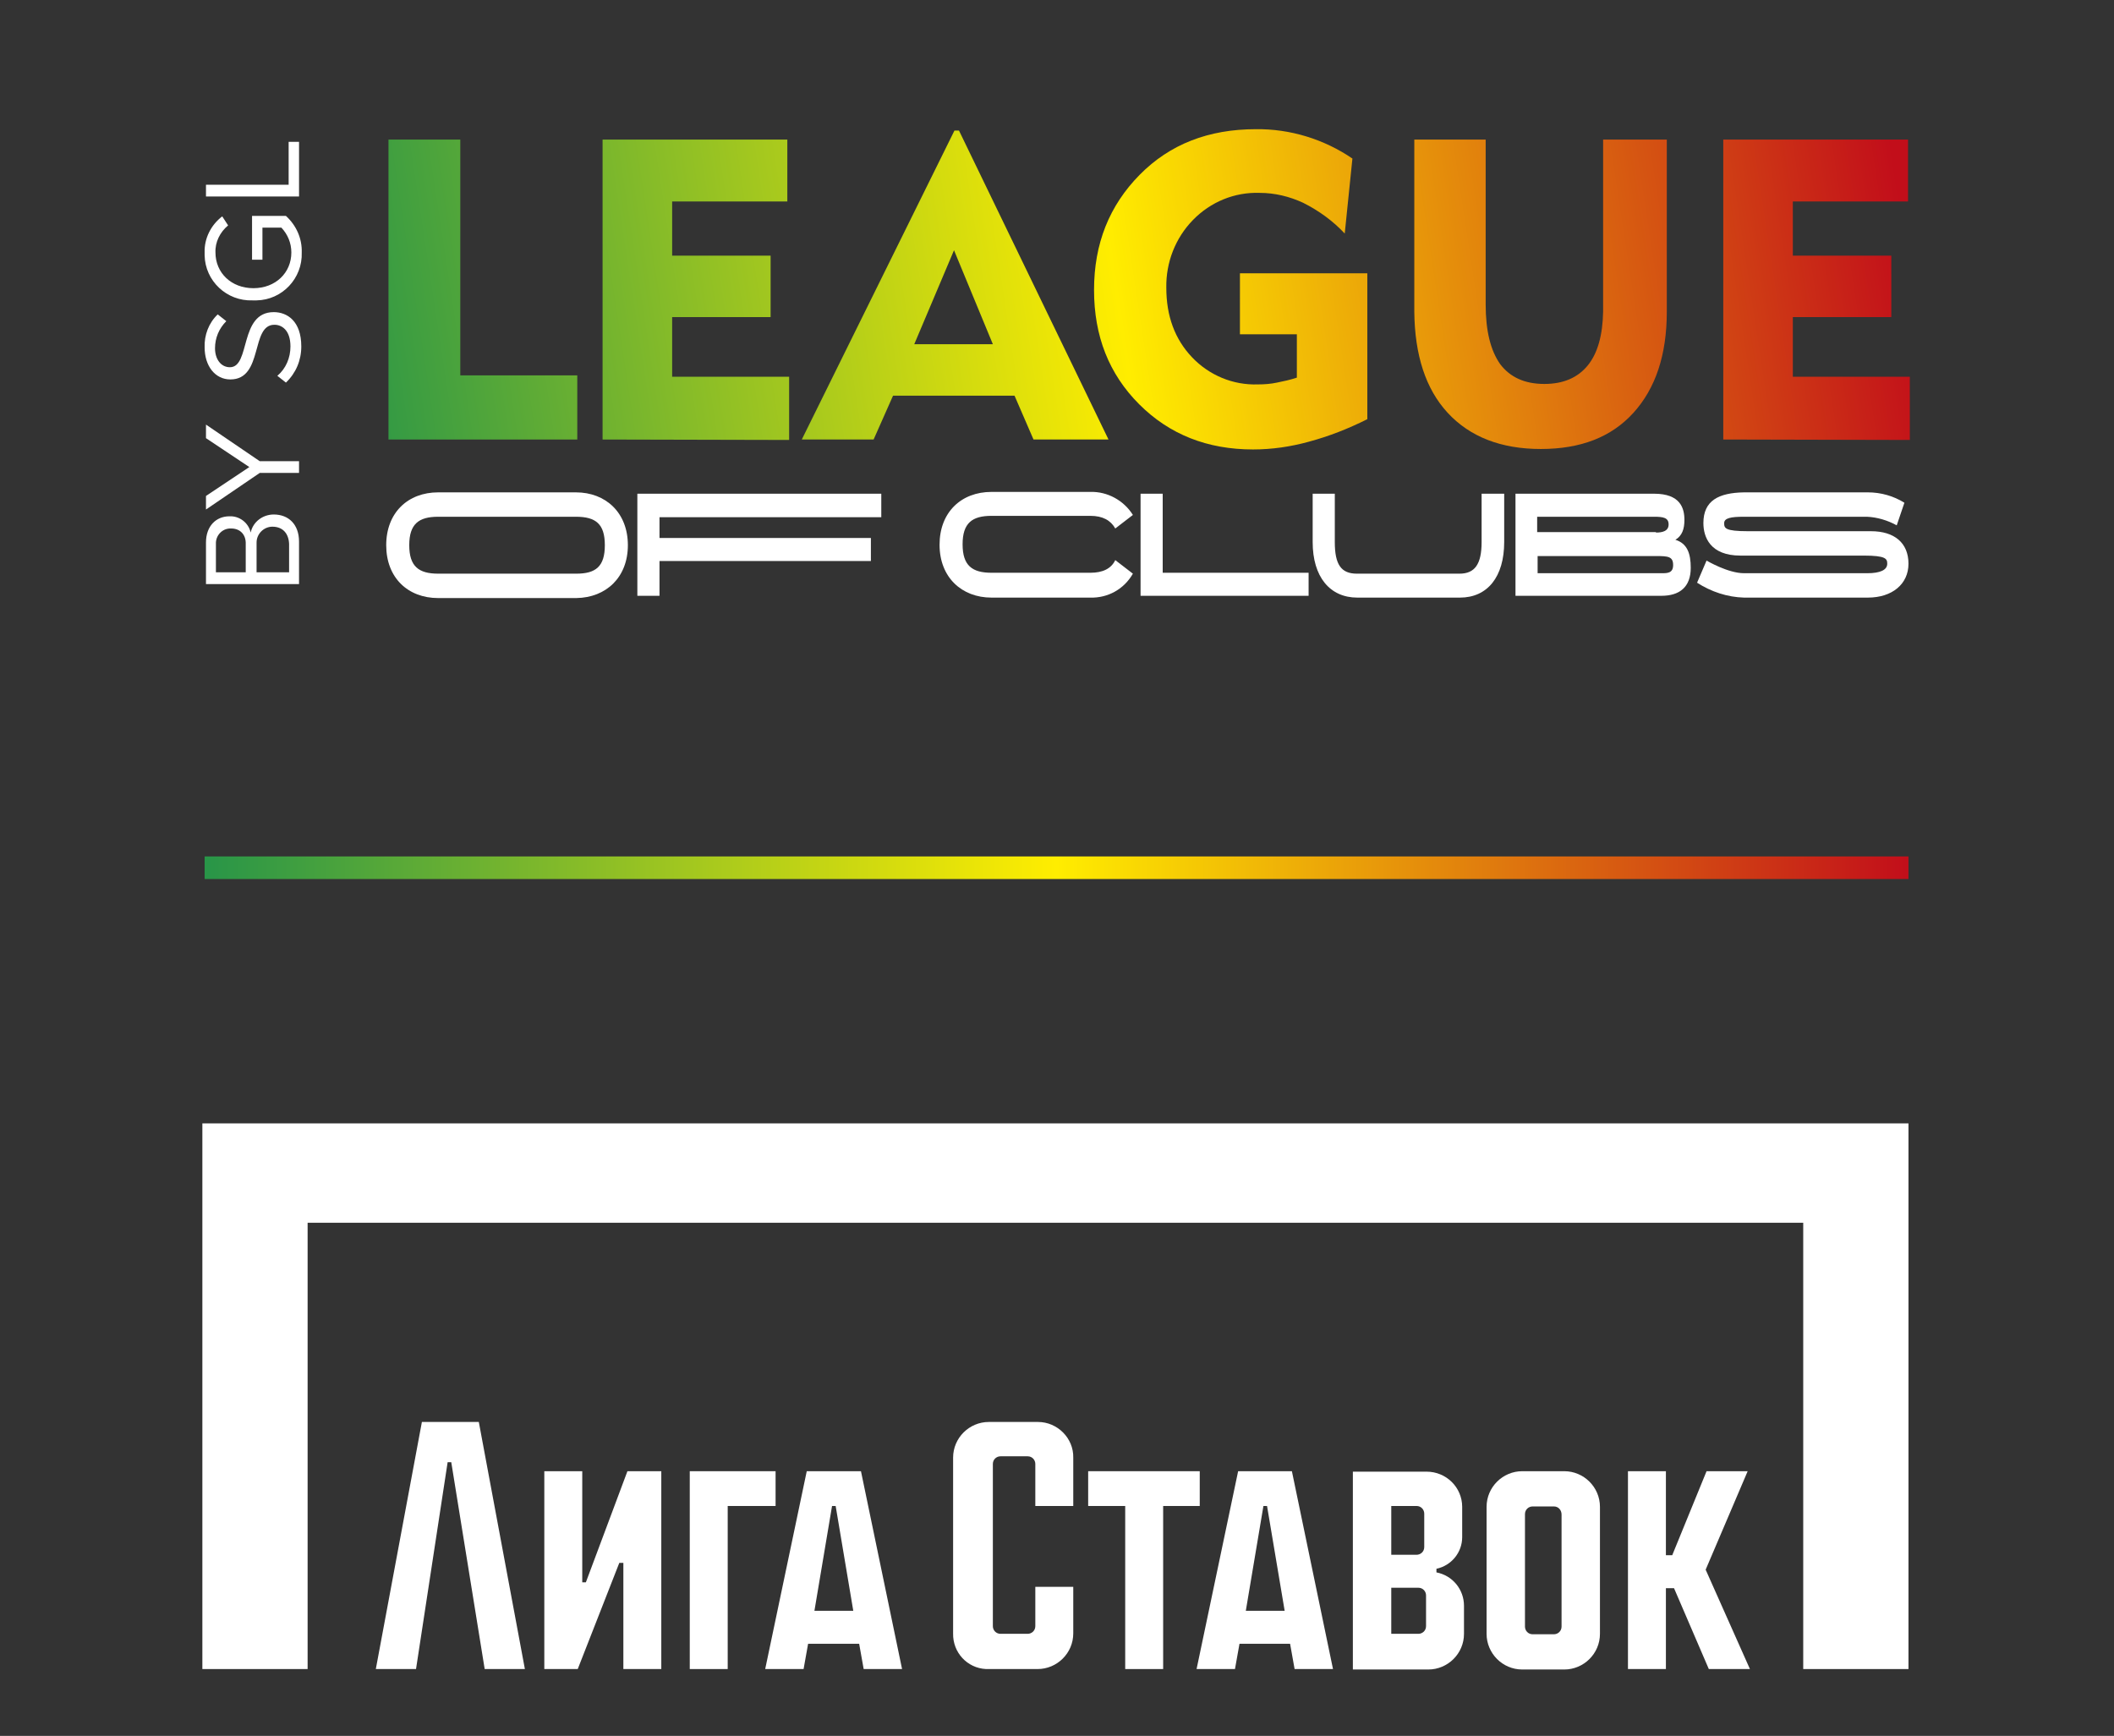<?xml version="1.0" encoding="utf-8"?>
<!-- Generator: Adobe Illustrator 24.2.3, SVG Export Plug-In . SVG Version: 6.00 Build 0)  -->
<svg version="1.1" id="Слой_1" xmlns="http://www.w3.org/2000/svg" xmlns:xlink="http://www.w3.org/1999/xlink" x="0px" y="0px"
	 viewBox="0 0 468 384.3" style="enable-background:new 0 0 468 384.3;" xml:space="preserve">
<rect x="0" y="0" width="468" height="384.3" fill="#333333" stroke="none"/>
<style type="text/css">
	.st0{fill:#FFFFFF;}
	.st1{fill:url(#SVGID_1_);}
	.st2{fill:url(#SVGID_2_);}
	.st3{fill:url(#SVGID_3_);}
	.st4{fill:url(#SVGID_4_);}
	.st5{fill:url(#SVGID_5_);}
	.st6{fill:url(#SVGID_6_);}
	.st7{fill:url(#SVGID_7_);}
</style>
<g>
	<path class="st0" d="M66.2,129.3H45.6v-9.2c0-3.6,2.2-5.8,5.2-5.8c2.2-0.1,4.2,1.4,4.7,3.6c0.5-2.4,2.7-4,5.1-4
		c3.3,0,5.6,2.2,5.6,6V129.3z M51.2,117c-1.8-0.1-3.3,1.3-3.4,3.1c0,0.1,0,0.3,0,0.4v6.2h6.6v-6.2C54.5,118.3,53.1,117,51.2,117
		L51.2,117z M60.3,116.6c-1.9,0-3.5,1.6-3.5,3.5c0,0.1,0,0.2,0,0.3v6.3H64v-6.3C63.9,118.1,62.6,116.6,60.3,116.6L60.3,116.6z"/>
	<path class="st0" d="M66.2,104.7h-8.7l-11.9,8.1v-3l9.6-6.4l-9.6-6.4v-3l11.9,8.1h8.7V104.7z"/>
	<path class="st0" d="M63.3,84.7l-1.9-1.5c1.9-1.6,2.9-4,2.9-6.5c0-3.7-2-4.8-3.5-4.8C55.4,71.8,58.4,84,51,84c-3.4,0-5.7-3-5.7-7.1
		c-0.1-2.7,0.9-5.4,2.9-7.3l1.9,1.5c-1.6,1.6-2.5,3.7-2.5,6c0,2.4,1.3,4.2,3.3,4.2c4.6,0,2-12.2,9.7-12.2c3,0,6.1,2,6.1,7.6
		C66.7,79.8,65.5,82.6,63.3,84.7z"/>
	<path class="st0" d="M55.9,66.5c-5.7,0.2-10.5-4.3-10.6-10c0-0.2,0-0.4,0-0.6c-0.1-3.1,1.4-6.1,3.9-8l1.3,2c-1.8,1.5-2.9,3.7-2.8,6
		c0,4.5,3.5,7.9,8.4,7.9s8.4-3.4,8.4-7.9c0-2.1-0.8-4-2.2-5.5h-4.2v7.1h-2.3v-9.7h7.5c2.3,2.1,3.6,5,3.5,8.1
		c0.2,5.7-4.3,10.5-10,10.6C56.3,66.5,56.1,66.5,55.9,66.5z"/>
	<path class="st0" d="M66.2,43.5H45.6v-2.6h18.3v-9.5h2.3V43.5z"/>
	
		<linearGradient id="SVGID_1_" gradientUnits="userSpaceOnUse" x1="71.467" y1="91.759" x2="416.397" y2="144.159" gradientTransform="matrix(1 0 0 -1 0 161.276)">
		<stop  offset="0" style="stop-color:#289548"/>
		<stop  offset="0.5" style="stop-color:#FFED00"/>
		<stop  offset="1" style="stop-color:#C20E1A"/>
	</linearGradient>
	<path class="st1" d="M86,97.3V30.9h15.9v52.2h25.9v14.2H86z"/>
	
		<linearGradient id="SVGID_2_" gradientUnits="userSpaceOnUse" x1="72.53" y1="84.73" x2="417.47" y2="137.14" gradientTransform="matrix(1 0 0 -1 0 161.276)">
		<stop  offset="0" style="stop-color:#289548"/>
		<stop  offset="0.5" style="stop-color:#FFED00"/>
		<stop  offset="1" style="stop-color:#C20E1A"/>
	</linearGradient>
	<path class="st2" d="M133.4,97.3V30.9h40.9v13.7h-25.5v12h21.8v13.6h-21.8v13.2h25.9v14L133.4,97.3z"/>
	
		<linearGradient id="SVGID_3_" gradientUnits="userSpaceOnUse" x1="74.056" y1="74.715" x2="418.986" y2="127.115" gradientTransform="matrix(1 0 0 -1 0 161.276)">
		<stop  offset="0" style="stop-color:#289548"/>
		<stop  offset="0.5" style="stop-color:#FFED00"/>
		<stop  offset="1" style="stop-color:#C20E1A"/>
	</linearGradient>
	<path class="st3" d="M177.5,97.3l33.8-68.4h1l33.1,68.4h-16.6l-4.2-9.7h-26.9l-4.3,9.7H177.5z M202.4,76.2h17.4l-8.6-20.8
		L202.4,76.2z"/>
	
		<linearGradient id="SVGID_4_" gradientUnits="userSpaceOnUse" x1="75.304" y1="66.463" x2="420.244" y2="118.863" gradientTransform="matrix(1 0 0 -1 0 161.276)">
		<stop  offset="0" style="stop-color:#289548"/>
		<stop  offset="0.5" style="stop-color:#FFED00"/>
		<stop  offset="1" style="stop-color:#C20E1A"/>
	</linearGradient>
	<path class="st4" d="M302.7,60.5v32.3c-4.2,2.1-8.5,3.8-13,5c-4,1.1-8.1,1.7-12.3,1.7c-10.1,0-18.5-3.3-25.2-10
		c-6.7-6.7-10-15.1-10-25.3c0-10.3,3.4-18.7,10.1-25.5s15.3-10.1,25.7-10.1c7.6-0.1,15.1,2.2,21.4,6.5l-1.7,16.6
		c-2.6-2.8-5.8-5.1-9.2-6.8c-3-1.4-6.3-2.2-9.6-2.2c-5.6-0.2-10.9,2-14.8,6c-3.9,4-6,9.4-5.9,15c0,6.3,1.9,11.4,5.7,15.4
		c3.8,4,9.1,6.2,14.6,6c1.4,0,2.8-0.1,4.2-0.4c1.5-0.3,2.9-0.6,4.4-1.1V74h-12.6V60.5H302.7z"/>
	
		<linearGradient id="SVGID_5_" gradientUnits="userSpaceOnUse" x1="76.626" y1="57.779" x2="421.566" y2="110.179" gradientTransform="matrix(1 0 0 -1 0 161.276)">
		<stop  offset="0" style="stop-color:#289548"/>
		<stop  offset="0.5" style="stop-color:#FFED00"/>
		<stop  offset="1" style="stop-color:#C20E1A"/>
	</linearGradient>
	<path class="st5" d="M328.9,30.9v36.5c0,5.9,1.1,10.2,3.2,13.2c2.2,2.9,5.4,4.4,9.8,4.4c4.2,0,7.4-1.4,9.6-4.1s3.3-6.7,3.4-11.9
		V30.9H369V69c0,9.6-2.5,17-7.4,22.4s-11.7,8-20.5,8c-8.8,0-15.7-2.7-20.6-8c-4.9-5.3-7.3-12.8-7.4-22.4V30.9H328.9z"/>
	
		<linearGradient id="SVGID_6_" gradientUnits="userSpaceOnUse" x1="78.13" y1="47.889" x2="423.06" y2="100.289" gradientTransform="matrix(1 0 0 -1 0 161.276)">
		<stop  offset="0" style="stop-color:#289548"/>
		<stop  offset="0.5" style="stop-color:#FFED00"/>
		<stop  offset="1" style="stop-color:#C20E1A"/>
	</linearGradient>
	<path class="st6" d="M381.5,97.3V30.9h40.9v13.7h-25.5v12h21.8v13.6h-21.8v13.2h25.9v14L381.5,97.3z"/>
	<path class="st0" d="M139,120.7c0,7.1-4.8,11.6-11.4,11.7H97c-6.7,0-11.5-4.5-11.5-11.7S90.3,109,97,109h30.5
		C134.1,109,139,113.5,139,120.7z M127.5,114.4H97c-4.3,0-6.4,1.6-6.4,6.3s2.1,6.3,6.4,6.3h30.6c4.3,0,6.3-1.6,6.3-6.3
		S131.9,114.4,127.5,114.4z"/>
	<path class="st0" d="M195.1,109.3v5.2H146v4.6h46.8v5.1H146v7.7h-4.9v-22.6H195.1z"/>
	<path class="st0" d="M241.4,132.3h-21.9c-6.6,0-11.5-4.5-11.5-11.7s4.8-11.7,11.5-11.7h21.9c3.8-0.1,7.4,1.9,9.4,5.1l-3.9,3
		c-1-1.8-2.8-2.8-5.5-2.8h-21.9c-4.3,0-6.4,1.6-6.4,6.3s2.1,6.3,6.4,6.3h21.9c2.7,0,4.6-0.9,5.5-2.8l3.9,3
		C248.8,130.5,245.2,132.4,241.4,132.3z"/>
	<path class="st0" d="M289.7,126.8v5.1h-37.2v-22.6h4.9v17.5H289.7z"/>
	<path class="st0" d="M328.1,109.3h4.9V120c0,7.7-3.7,12.3-9.8,12.3h-22.7c-6.1,0-9.9-4.6-9.9-12.3v-10.7h4.9V120c0,5,1.4,7,4.9,7
		h22.7c3.4,0,4.9-2.1,4.9-7V109.3z"/>
	<path class="st0" d="M374.3,125.7c0,4.3-2.5,6.2-6.5,6.2h-32.3v-22.6h30.7c5.8,0,6.7,3.2,6.7,5.8c0,2-0.5,3.5-2,4.4
		C373.5,120.3,374.3,122.5,374.3,125.7z M366.6,117.9c1.4,0,2.8-0.3,2.8-1.8s-1.2-1.7-3.2-1.7h-25.9v3.4H366.6z M370.4,125.1
		c0-1.9-1.1-2-3.8-2h-26.2v3.8h27.5C369.1,126.9,370.4,126.9,370.4,125.1z"/>
	<path class="st0" d="M422.5,124.8c0,4.5-3.6,7.5-9,7.5h-27.4c-3.7-0.1-7.3-1.3-10.4-3.3l2.1-4.9c0,0,4.7,2.8,8.3,2.8h27.3
		c2.8,0,4.4-0.7,4.4-2.1c0-1.1-0.3-1.8-5.2-1.8h-27.3c-6.7,0-8.2-4.1-8.2-7.2c0-5,3.4-6.7,9-6.8h27.4c2.9,0,5.7,0.8,8.1,2.3l-1.7,5
		c-2-1.1-4.3-1.8-6.6-1.9H386c-2.8,0-4.3,0.3-4.3,1.4s0.1,1.8,5.3,1.8h27.2C419.4,117.6,422.5,120.2,422.5,124.8z"/>
</g>
<g>
	<path class="st0" d="M229.8,314.8h-10.9c-4.3,0-7.9,3.5-7.9,7.9v38.9c-0.1,4.2,3.1,7.7,7.3,7.9c0.2,0,0.3,0,0.5,0h10.9
		c4.3,0,7.9-3.5,7.9-7.9v-10.3h-8.4v8.7c0,1-0.8,1.7-1.7,1.7h-6c-1,0-1.7-0.8-1.7-1.7v-35.9c0-1,0.8-1.7,1.7-1.7h6
		c1,0,1.7,0.8,1.7,1.7v9.3h8.4v-10.7C237.7,318.4,234.1,314.8,229.8,314.8"/>
	<polygon class="st0" points="265.6,325.7 240.9,325.7 240.9,333.4 249.1,333.4 249.1,369.5 257.5,369.5 257.5,333.4 265.6,333.4 	
		"/>
	<polygon class="st0" points="129.7,350.3 128.9,350.3 128.9,325.7 120.5,325.7 120.5,369.5 127.9,369.5 137.1,346 138,346 
		138,369.5 146.4,369.5 146.4,325.7 138.9,325.7 	"/>
	<polygon class="st0" points="93.4,314.8 83.2,369.5 92.1,369.5 99.1,323.7 99.9,323.7 107.3,369.5 116.2,369.5 106,314.8 	"/>
	<path class="st0" d="M274.1,325.7l-9.2,43.8h8.5l1-5.6h11.2l1,5.6h8.5l-9.1-43.8H274.1z M275.8,356.6l3.9-23.2h0.8l3.9,23.2H275.8z
		"/>
	<path class="st0" d="M178.6,325.7l-9.2,43.8h8.5l1-5.6h11.3l1,5.6h8.5l-9.1-43.8H178.6z M180.3,356.6l3.9-23.2h0.8l3.9,23.2H180.3z
		"/>
	<polygon class="st0" points="171.7,325.7 152.7,325.7 152.7,369.5 161.1,369.5 161.1,333.4 171.7,333.4 	"/>
	<path class="st0" d="M346.3,325.7H337c-4.3,0-7.9,3.5-7.9,7.9v28.1c0,4.3,3.5,7.9,7.9,7.9h9.3c4.3,0,7.9-3.5,7.9-7.9v-28.1
		C354.2,329.2,350.6,325.7,346.3,325.7 M345.7,360.1c0,1-0.8,1.7-1.7,1.7h-4.7c-1,0-1.7-0.8-1.7-1.7v-24.9c0-1,0.8-1.7,1.7-1.7h4.7
		c1,0,1.7,0.8,1.7,1.8c0,0,0,0,0,0V360.1z"/>
	<polygon class="st0" points="44.8,248.7 44.8,369.5 68.1,369.5 68.1,270.7 399.2,270.7 399.2,369.5 422.5,369.5 422.5,248.7 	"/>
	<polygon class="st0" points="386.9,325.7 377.8,325.7 370.2,344.3 368.8,344.3 368.8,325.7 360.4,325.7 360.4,369.5 368.8,369.5 
		368.8,351.6 370.6,351.6 378.3,369.5 387.4,369.5 377.6,347.5 	"/>
	<path class="st0" d="M318,348.1v-0.8l0,0c3.3-0.7,5.7-3.6,5.7-7l0,0v-6.7c0-4.3-3.5-7.8-7.9-7.8h-16.3v43.8h16.7
		c4.3,0,7.9-3.5,7.9-7.9v-6.2l0,0C324.1,351.9,321.6,348.8,318,348.1L318,348.1z M308,333.4h5.6c1,0,1.7,0.8,1.7,1.7v7.4
		c0,1-0.8,1.7-1.7,1.7H308V333.4z M315.7,360c0,1-0.8,1.7-1.7,1.7h-6v-10.2h6c1,0,1.7,0.8,1.7,1.7V360z"/>
</g>
<linearGradient id="SVGID_7_" gradientUnits="userSpaceOnUse" x1="45.263" y1="192.138" x2="422.477" y2="192.138">
	<stop  offset="0" style="stop-color:#289548"/>
	<stop  offset="0.5" style="stop-color:#FFED00"/>
	<stop  offset="1" style="stop-color:#C20E1A"/>
</linearGradient>
<rect x="45.3" y="189.6" class="st7" width="377.2" height="5"/>
</svg>
